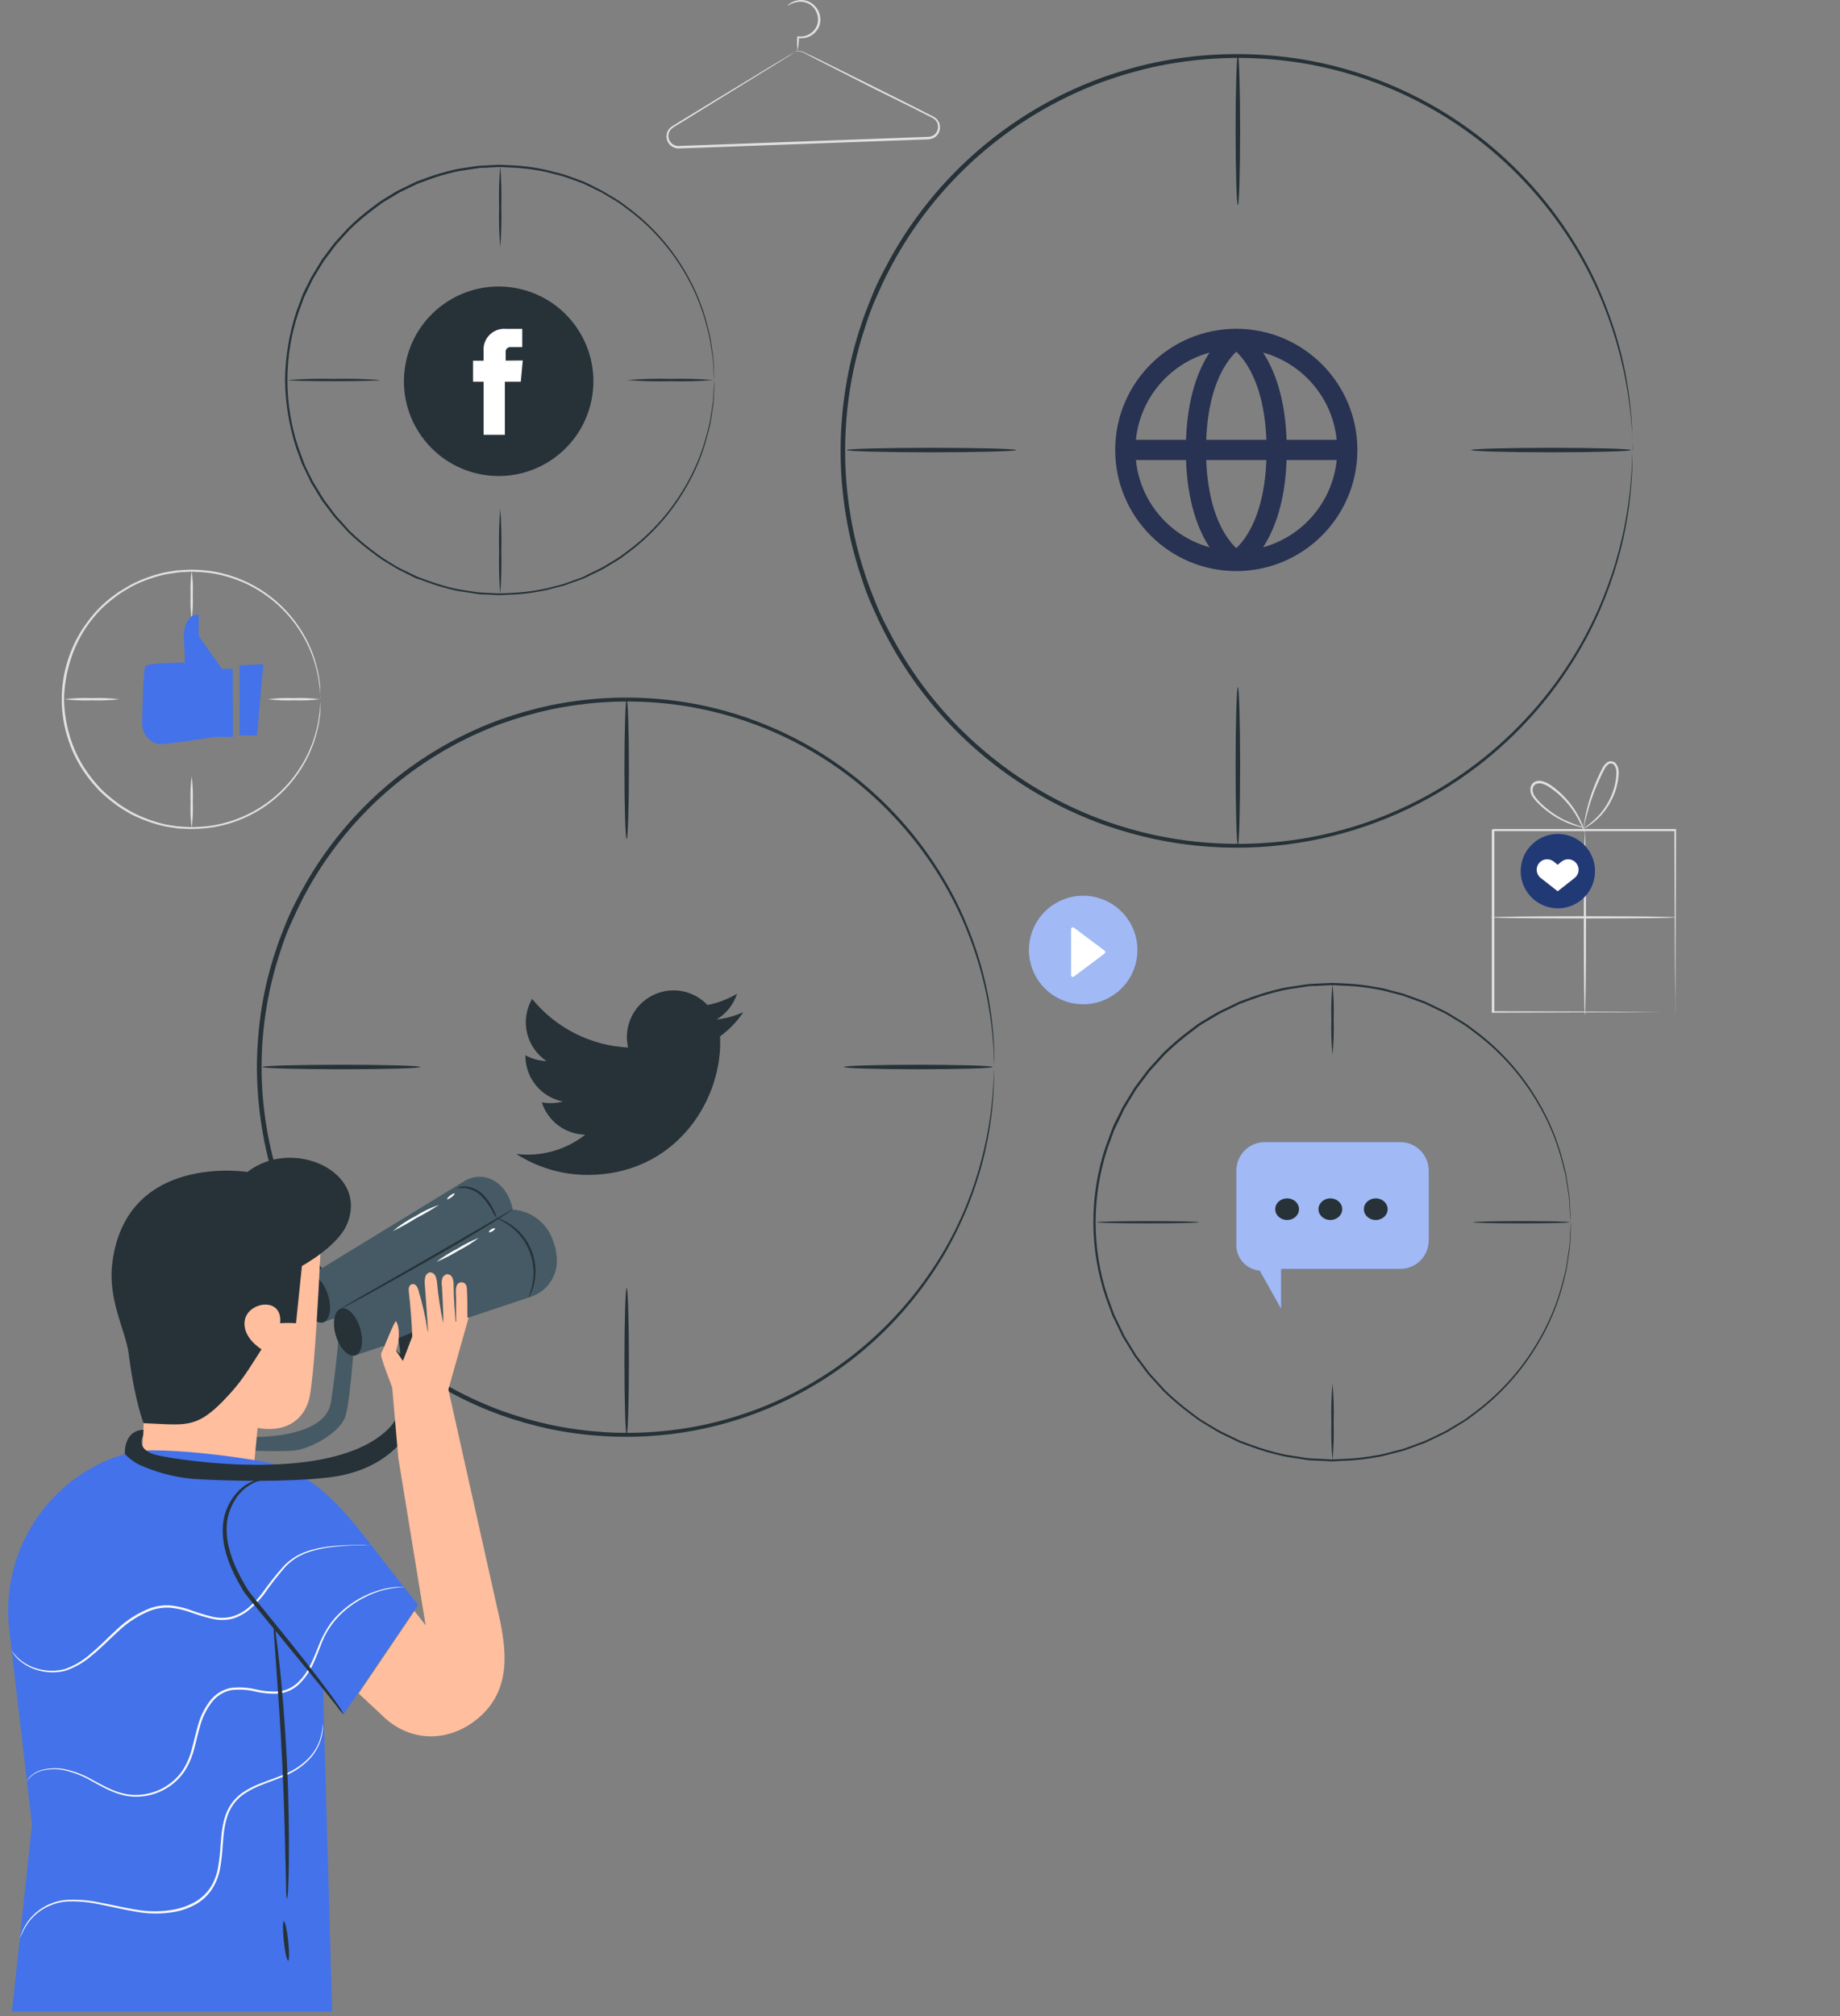 <svg width="210" height="230" viewBox="0 0 210 230" fill="none" xmlns="http://www.w3.org/2000/svg"><rect x="0" y="0" width="210" height="230" fill="#808080" stroke="none"/><path d="M191.183 115.493C191.18 115.458 191.18 115.424 191.183 115.389C191.183 115.315 191.183 115.222 191.183 115.099C191.183 114.833 191.183 114.458 191.183 113.976C191.183 112.991 191.183 111.553 191.153 109.74C191.153 106.096 191.124 100.915 191.099 94.705L191.207 94.814H170.42C170.39 94.814 170.661 94.572 170.548 94.686V100.295C170.548 102.127 170.548 103.918 170.548 105.668C170.548 109.159 170.548 112.454 170.548 115.473L170.44 115.364L185.475 115.419L189.71 115.448H190.833H191.227C191.227 115.448 191.202 115.448 191.138 115.448H190.794H189.69L185.48 115.478L170.376 115.537H170.262V115.424C170.262 112.405 170.262 109.11 170.262 105.618C170.262 103.872 170.262 102.081 170.262 100.246V94.705C170.144 94.819 170.415 94.548 170.39 94.577H191.178H191.286V94.691C191.286 100.93 191.242 106.136 191.227 109.795C191.227 111.602 191.227 113.02 191.197 114.005C191.197 114.498 191.197 114.847 191.197 115.108C191.197 115.227 191.197 115.315 191.197 115.389C191.197 115.463 191.188 115.497 191.183 115.493Z" fill="#E0E0E0"/><path d="M191.252 104.653C191.252 104.722 186.534 104.781 180.718 104.781C174.901 104.781 170.184 104.722 170.184 104.653C170.184 104.584 174.901 104.525 180.718 104.525C186.534 104.525 191.252 104.579 191.252 104.653Z" fill="#E0E0E0"/><path d="M180.885 95.065C180.954 95.065 181.013 99.709 181.013 105.431C181.013 111.154 180.954 115.798 180.885 115.798C180.816 115.798 180.757 111.159 180.757 105.431C180.757 99.704 180.816 95.065 180.885 95.065Z" fill="#E0E0E0"/><path d="M180.777 94.395C180.777 94.395 180.713 94.395 180.599 94.395C180.486 94.395 180.319 94.341 180.107 94.287C179.504 94.131 178.918 93.915 178.359 93.642C177.51 93.233 176.722 92.708 176.019 92.08C175.593 91.727 175.215 91.318 174.896 90.864C174.726 90.599 174.645 90.287 174.665 89.973C174.678 89.803 174.734 89.639 174.829 89.497C174.924 89.356 175.054 89.241 175.207 89.165C175.514 89.044 175.855 89.044 176.162 89.165C176.449 89.255 176.72 89.389 176.965 89.564C177.419 89.872 177.845 90.218 178.24 90.598C178.911 91.241 179.489 91.973 179.959 92.775C180.276 93.312 180.539 93.879 180.742 94.469C180.811 94.676 180.855 94.843 180.885 94.961C180.914 95.08 180.924 95.139 180.914 95.139C180.601 94.359 180.231 93.603 179.806 92.878C179.323 92.107 178.742 91.402 178.078 90.78C177.686 90.419 177.266 90.09 176.822 89.795C176.597 89.638 176.35 89.515 176.088 89.431C175.839 89.34 175.565 89.34 175.315 89.431C175.202 89.487 175.106 89.572 175.036 89.678C174.967 89.783 174.927 89.906 174.921 90.032C174.901 90.293 174.969 90.552 175.113 90.77C175.416 91.203 175.774 91.596 176.177 91.938C176.852 92.547 177.604 93.067 178.413 93.484C179.179 93.841 179.969 94.146 180.777 94.395Z" fill="#E0E0E0"/><path d="M180.747 94.503C180.748 94.268 180.773 94.034 180.821 93.804C180.921 93.172 181.054 92.546 181.22 91.928C181.463 91.01 181.769 90.11 182.136 89.234C182.343 88.742 182.579 88.224 182.845 87.707C182.977 87.417 183.18 87.165 183.436 86.974C183.588 86.871 183.772 86.829 183.954 86.853C184.135 86.877 184.301 86.968 184.421 87.106C184.864 87.688 184.741 88.377 184.672 88.943C184.592 89.505 184.444 90.056 184.234 90.583C183.885 91.478 183.374 92.301 182.727 93.011C182.294 93.491 181.797 93.909 181.249 94.252C181.103 94.348 180.95 94.434 180.791 94.508C180.688 94.562 180.629 94.587 180.624 94.577C181.348 94.1 182.01 93.534 182.594 92.893C183.203 92.184 183.685 91.374 184.017 90.5C184.213 89.985 184.35 89.45 184.426 88.904C184.47 88.622 184.49 88.337 184.485 88.052C184.478 87.773 184.389 87.503 184.229 87.274C184.15 87.179 184.038 87.118 183.916 87.101C183.794 87.085 183.67 87.115 183.569 87.185C183.355 87.353 183.186 87.572 183.077 87.821C182.811 88.313 182.584 88.84 182.362 89.328C181.983 90.191 181.654 91.075 181.378 91.977C181.151 92.75 181.003 93.385 180.885 93.824C180.859 94.054 180.813 94.281 180.747 94.503Z" fill="#E0E0E0"/><path d="M90.63 5.967C90.726 5.895 90.836 5.845 90.954 5.82C91.071 5.794 91.192 5.794 91.309 5.819C91.59 5.879 91.86 5.984 92.107 6.129L93.151 6.622C94.727 7.41 96.988 8.528 99.78 9.912L104.35 12.197L105.596 12.837L106.236 13.157C106.473 13.254 106.693 13.388 106.886 13.556C107.03 13.703 107.139 13.879 107.206 14.073C107.273 14.267 107.296 14.473 107.274 14.677C107.252 14.881 107.185 15.077 107.078 15.252C106.971 15.427 106.826 15.576 106.655 15.688C106.414 15.828 106.14 15.901 105.862 15.9L92.432 16.393L79.002 16.885L77.471 16.934C77.204 16.942 76.941 16.871 76.714 16.731C76.487 16.591 76.306 16.387 76.193 16.146C76.08 15.904 76.04 15.634 76.078 15.37C76.116 15.106 76.231 14.859 76.407 14.659C76.583 14.487 76.784 14.343 77.003 14.231L77.594 13.866L81.957 11.207L88.286 7.37L90.014 6.341L90.467 6.08L90.625 5.996C90.625 5.996 90.581 6.036 90.482 6.1L90.044 6.386L88.359 7.43L82.061 11.315L77.712 13.999L77.121 14.364C76.921 14.468 76.737 14.6 76.575 14.758C76.425 14.924 76.328 15.131 76.296 15.353C76.264 15.575 76.297 15.801 76.393 16.003C76.489 16.206 76.642 16.375 76.834 16.491C77.026 16.607 77.247 16.663 77.471 16.654L78.998 16.599L92.432 16.107L105.862 15.614C106.098 15.618 106.331 15.558 106.537 15.442C106.731 15.317 106.883 15.135 106.97 14.92C107.059 14.712 107.084 14.481 107.042 14.259C107 14.036 106.893 13.831 106.734 13.669C106.556 13.52 106.357 13.398 106.143 13.31L105.502 12.985L104.252 12.349L99.686 10.089L93.092 6.73L92.063 6.198C91.823 6.05 91.563 5.939 91.29 5.868C91.065 5.83 90.834 5.864 90.63 5.967Z" fill="#E0E0E0"/><path d="M91.024 5.824C90.964 5.301 90.953 4.773 90.989 4.248V4.145H91.097C91.599 4.217 92.108 4.094 92.521 3.8C92.772 3.634 92.98 3.41 93.126 3.147C93.273 2.884 93.354 2.589 93.363 2.288C93.369 1.977 93.307 1.668 93.18 1.384C93.053 1.099 92.865 0.846 92.629 0.643C92.225 0.322 91.716 0.164 91.201 0.2C90.718 0.245 90.255 0.415 89.856 0.693C89.856 0.693 89.93 0.56 90.142 0.402C90.451 0.186 90.811 0.052 91.186 0.013C91.762 -0.05 92.34 0.118 92.792 0.481C93.062 0.702 93.278 0.982 93.424 1.3C93.57 1.617 93.641 1.964 93.634 2.313C93.624 2.661 93.524 3 93.343 3.298C93.174 3.578 92.943 3.817 92.668 3.997C92.203 4.313 91.631 4.431 91.078 4.327L91.191 4.243C91.177 4.774 91.121 5.302 91.024 5.824Z" fill="#E0E0E0"/><path d="M36.562 79.769C36.557 79.69 36.557 79.611 36.562 79.532C36.562 79.365 36.532 79.133 36.513 78.838C36.513 78.68 36.513 78.508 36.478 78.345C36.444 78.183 36.419 77.956 36.384 77.735C36.319 77.222 36.217 76.716 36.079 76.218C35.734 74.848 35.185 73.538 34.449 72.332C33.486 70.727 32.224 69.321 30.731 68.191C28.925 66.816 26.822 65.885 24.59 65.472C23.98 65.357 23.363 65.286 22.743 65.26C22.428 65.26 22.113 65.216 21.793 65.221L20.808 65.27C20.645 65.27 20.483 65.27 20.315 65.305L19.823 65.379C19.498 65.433 19.168 65.472 18.838 65.536C18.17 65.686 17.512 65.876 16.868 66.108C16.217 66.346 15.582 66.625 14.967 66.945C14.662 67.112 14.366 67.304 14.061 67.486C13.755 67.667 13.462 67.87 13.184 68.092C12.603 68.525 12.051 68.993 11.529 69.496C11.018 70.027 10.543 70.591 10.106 71.185C9.225 72.402 8.543 73.752 8.087 75.184C7.602 76.665 7.34 78.21 7.309 79.769C7.336 81.334 7.598 82.886 8.087 84.373C8.56 85.814 9.262 87.169 10.165 88.387C10.604 88.981 11.081 89.545 11.593 90.076C12.112 90.581 12.665 91.05 13.248 91.48C13.517 91.701 13.802 91.901 14.1 92.081C14.405 92.263 14.701 92.46 15.006 92.622C16.221 93.262 17.514 93.743 18.852 94.05C19.177 94.119 19.508 94.159 19.837 94.213L20.33 94.287C20.488 94.287 20.655 94.287 20.822 94.316L21.807 94.365C22.127 94.365 22.443 94.341 22.758 94.331C23.377 94.301 23.994 94.23 24.605 94.119C26.637 93.734 28.565 92.924 30.262 91.742C31.959 90.559 33.388 89.032 34.454 87.259C35.19 86.052 35.739 84.74 36.084 83.369C36.222 82.873 36.324 82.367 36.389 81.857C36.424 81.635 36.463 81.428 36.483 81.241C36.503 81.054 36.508 80.882 36.517 80.749C36.517 80.453 36.552 80.222 36.567 80.054C36.563 79.974 36.563 79.893 36.567 79.813C36.567 79.813 36.567 79.897 36.567 80.054C36.567 80.212 36.567 80.453 36.567 80.754C36.567 80.906 36.567 81.079 36.567 81.246C36.567 81.413 36.517 81.64 36.488 81.867C36.43 82.382 36.333 82.892 36.197 83.393C35.868 84.78 35.328 86.109 34.597 87.333C33.634 88.963 32.367 90.393 30.864 91.544C28.521 93.346 25.685 94.392 22.733 94.543C22.413 94.543 22.093 94.582 21.748 94.582L20.763 94.533C20.601 94.533 20.433 94.533 20.271 94.503L19.778 94.425C19.448 94.375 19.113 94.336 18.793 94.267C18.125 94.119 17.466 93.927 16.823 93.691C16.16 93.453 15.514 93.172 14.888 92.849C14.578 92.676 14.277 92.479 13.967 92.297C13.655 92.113 13.355 91.907 13.071 91.682C12.48 91.243 11.918 90.768 11.387 90.258C10.866 89.717 10.381 89.143 9.934 88.54C9.011 87.302 8.296 85.924 7.816 84.457C6.79 81.422 6.79 78.135 7.816 75.1C8.298 73.634 9.013 72.256 9.934 71.017C10.803 69.808 11.863 68.747 13.071 67.876C13.365 67.65 13.674 67.446 13.997 67.265C14.307 67.083 14.607 66.886 14.918 66.718C15.543 66.393 16.19 66.11 16.853 65.871C17.496 65.637 18.154 65.446 18.823 65.3C19.153 65.231 19.488 65.192 19.808 65.137L20.3 65.064C20.463 65.064 20.63 65.064 20.793 65.034L21.778 64.985C22.103 64.985 22.423 65.014 22.763 65.024C23.389 65.055 24.013 65.129 24.629 65.246C26.689 65.639 28.641 66.467 30.357 67.674C32.072 68.88 33.511 70.438 34.577 72.244C35.31 73.467 35.85 74.796 36.178 76.183C36.314 76.684 36.411 77.195 36.468 77.71C36.498 77.932 36.532 78.139 36.547 78.326C36.562 78.513 36.547 78.685 36.547 78.843C36.547 79.143 36.547 79.375 36.547 79.542C36.547 79.71 36.562 79.769 36.562 79.769Z" fill="#E0E0E0"/><path d="M21.876 70.673C21.75 69.748 21.707 68.813 21.748 67.88C21.707 66.949 21.75 66.016 21.876 65.093C22.003 66.016 22.046 66.949 22.004 67.88C22.046 68.813 22.003 69.748 21.876 70.673Z" fill="#E0E0E0"/><path d="M13.623 79.769C12.577 79.898 11.523 79.941 10.471 79.897C9.417 79.941 8.361 79.898 7.314 79.769C8.361 79.642 9.417 79.599 10.471 79.641C11.523 79.599 12.577 79.642 13.623 79.769Z" fill="#E0E0E0"/><path d="M36.497 79.769C35.518 79.897 34.529 79.94 33.542 79.897C32.555 79.94 31.567 79.897 30.587 79.769C31.567 79.643 32.555 79.6 33.542 79.641C34.529 79.6 35.517 79.643 36.497 79.769Z" fill="#E0E0E0"/><path d="M21.876 94.469C21.749 93.49 21.706 92.501 21.748 91.514C21.706 90.527 21.749 89.539 21.876 88.559C22.004 89.539 22.047 90.527 22.004 91.514C22.047 92.501 22.004 93.49 21.876 94.469Z" fill="#E0E0E0"/><path d="M179.245 139.437C179.245 139.437 179.245 139.284 179.21 138.993C179.176 138.703 179.166 138.269 179.132 137.703C179.132 137.422 179.102 137.102 179.077 136.758C179.053 136.413 178.969 136.029 178.91 135.62L178.703 134.295C178.671 134.051 178.619 133.811 178.545 133.576C178.481 133.33 178.417 133.084 178.348 132.813C177.72 130.269 176.707 127.836 175.344 125.598C173.561 122.618 171.22 120.01 168.45 117.916L167.278 117.039C166.864 116.773 166.436 116.522 166.007 116.261L165.357 115.867C165.143 115.728 164.919 115.605 164.687 115.498L163.279 114.823C163.042 114.71 162.786 114.591 162.565 114.483L161.816 114.207L160.29 113.656C159.797 113.483 159.236 113.37 158.699 113.227C158.16 113.07 157.613 112.945 157.059 112.853C155.93 112.644 154.788 112.512 153.641 112.459C153.055 112.459 152.469 112.38 151.873 112.39L150.086 112.484C149.785 112.484 149.48 112.484 149.179 112.538L148.278 112.681C147.677 112.779 147.067 112.848 146.461 112.976C145.236 113.247 144.03 113.599 142.851 114.03L141.955 114.36L141.507 114.527L141.073 114.739L139.325 115.581C138.754 115.892 138.207 116.251 137.641 116.566C137.365 116.744 137.07 116.896 136.804 117.093L136.025 117.689C134.946 118.489 133.921 119.361 132.957 120.299L131.578 121.811L131.234 122.19L130.923 122.604L130.303 123.431L129.682 124.264L129.136 125.155L128.594 126.061L128.323 126.509C128.24 126.662 128.166 126.824 128.092 127.002L127.171 128.908C126.93 129.572 126.678 130.242 126.437 130.912C124.579 136.448 124.579 142.44 126.437 147.976L127.171 149.98L128.087 151.886L128.318 152.379L128.594 152.827L129.136 153.723L129.682 154.615L130.303 155.447L130.923 156.274L131.234 156.688L131.578 157.067L132.952 158.579C133.917 159.516 134.942 160.388 136.021 161.189L136.818 161.785C137.084 161.987 137.38 162.135 137.656 162.312C138.222 162.647 138.769 163.011 139.34 163.297L141.088 164.144L141.521 164.351C141.669 164.415 141.822 164.464 141.97 164.518L142.866 164.848C144.044 165.28 145.25 165.634 146.476 165.907C147.081 166.03 147.692 166.104 148.293 166.202L149.199 166.34C149.5 166.38 149.8 166.38 150.1 166.399L151.893 166.493C152.484 166.493 153.07 166.444 153.656 166.424C154.813 166.368 155.964 166.235 157.103 166.025L157.517 165.961C157.655 165.936 157.793 165.892 157.926 165.863L158.738 165.656C159.275 165.508 159.817 165.4 160.334 165.227L161.856 164.671L162.604 164.395L163.323 164.06L164.727 163.385C164.958 163.276 165.182 163.151 165.396 163.011L166.047 162.617C166.475 162.356 166.908 162.125 167.317 161.839L168.489 160.967C171.26 158.872 173.601 156.262 175.384 153.28C176.746 151.042 177.759 148.609 178.388 146.065L178.585 145.307C178.658 145.07 178.71 144.828 178.742 144.583L178.949 143.258C179.008 142.849 179.082 142.47 179.122 142.125C179.161 141.781 179.156 141.461 179.171 141.175C179.205 140.614 179.235 140.19 179.25 139.885C179.264 139.579 179.284 139.446 179.284 139.446C179.284 139.446 179.284 139.594 179.284 139.885C179.284 140.175 179.255 140.614 179.23 141.18C179.23 141.461 179.205 141.781 179.186 142.13C179.166 142.48 179.087 142.859 179.028 143.268C178.969 143.677 178.905 144.125 178.831 144.598C178.803 144.844 178.753 145.088 178.683 145.327C178.619 145.573 178.555 145.819 178.491 146.09C177.875 148.649 176.871 151.099 175.512 153.354C173.735 156.36 171.394 158.993 168.617 161.11L167.44 161.992C167.031 162.263 166.593 162.514 166.165 162.78L165.51 163.179C165.295 163.322 165.07 163.447 164.835 163.553L163.422 164.237L162.703 164.582L161.949 164.858L160.413 165.424C159.896 165.597 159.349 165.71 158.807 165.858L157.995 166.069C157.857 166.099 157.719 166.143 157.581 166.168L157.157 166.232C156.019 166.449 154.867 166.586 153.71 166.641C153.124 166.641 152.533 166.72 151.932 166.715L150.13 166.626C149.825 166.601 149.519 166.626 149.219 166.567L148.308 166.429C147.702 166.33 147.081 166.257 146.471 166.133C145.236 165.859 144.02 165.504 142.831 165.07L141.925 164.74L141.472 164.572L141.034 164.361L139.227 163.489C138.65 163.174 138.094 162.814 137.523 162.474C137.247 162.297 136.946 162.144 136.68 161.943L135.878 161.342C134.788 160.535 133.753 159.656 132.78 158.712L131.391 157.185L131.042 156.801L130.726 156.387L130.101 155.55L129.471 154.708L128.924 153.812L128.372 152.911L128.097 152.458L127.865 151.965L126.934 150.04L126.196 148.015C124.316 142.424 124.316 136.371 126.196 130.779C126.447 130.104 126.688 129.43 126.939 128.76C127.191 128.09 127.56 127.474 127.865 126.834C127.944 126.677 128.018 126.514 128.102 126.342L128.372 125.889L128.924 124.987L129.476 124.086L130.101 123.249L130.726 122.412L131.042 121.998L131.391 121.614L132.78 120.087C133.754 119.144 134.789 118.266 135.878 117.458L136.68 116.857C136.946 116.66 137.247 116.507 137.528 116.325C138.094 115.99 138.65 115.626 139.227 115.34L140.99 114.493L141.428 114.281C141.576 114.217 141.728 114.168 141.881 114.109L142.787 113.779C143.976 113.346 145.191 112.993 146.426 112.72C147.037 112.592 147.653 112.523 148.263 112.425L149.174 112.287C149.475 112.247 149.78 112.247 150.086 112.228L151.888 112.139C152.484 112.139 153.08 112.188 153.666 112.208C154.823 112.266 155.975 112.402 157.113 112.617C157.671 112.707 158.222 112.834 158.763 112.996C159.305 113.144 159.846 113.257 160.368 113.429L161.9 113.991L162.658 114.266L163.377 114.611L164.791 115.296C165.024 115.405 165.249 115.53 165.465 115.67L166.115 116.069C166.549 116.335 166.982 116.586 167.396 116.857L168.573 117.738C171.349 119.856 173.69 122.49 175.468 125.495C176.825 127.75 177.83 130.2 178.447 132.759C178.511 133.025 178.575 133.251 178.639 133.527C178.709 133.764 178.758 134.006 178.787 134.251L178.984 135.581C179.043 135.994 179.112 136.369 179.141 136.718C179.171 137.068 179.171 137.388 179.186 137.674C179.21 138.235 179.225 138.659 179.24 138.964C179.255 139.269 179.245 139.437 179.245 139.437Z" fill="#263238"/><path d="M163.063 133.563V141.497C163.063 142.363 162.721 143.193 162.114 143.805C161.507 144.418 160.683 144.762 159.824 144.762H146.211V149.3L143.766 144.947C143.041 144.892 142.364 144.563 141.87 144.026C141.375 143.489 141.1 142.784 141.1 142.052V133.563C141.1 132.697 141.441 131.867 142.048 131.254C142.656 130.642 143.479 130.298 144.338 130.298H159.835C160.692 130.301 161.513 130.646 162.118 131.258C162.723 131.87 163.063 132.699 163.063 133.563Z" fill="#4372EA"/><path opacity="0.5" d="M163.063 133.563V141.497C163.063 142.363 162.721 143.193 162.114 143.805C161.507 144.418 160.683 144.762 159.824 144.762H146.211V149.3L143.766 144.947C143.041 144.892 142.364 144.563 141.87 144.026C141.375 143.489 141.1 142.784 141.1 142.052V133.563C141.1 132.697 141.441 131.867 142.048 131.254C142.656 130.642 143.479 130.298 144.338 130.298H159.835C160.692 130.301 161.513 130.646 162.118 131.258C162.723 131.87 163.063 132.699 163.063 133.563Z" fill="white"/><path d="M155.659 137.948C155.659 138.192 155.739 138.431 155.888 138.634C156.037 138.836 156.249 138.995 156.497 139.088C156.745 139.181 157.018 139.206 157.281 139.158C157.545 139.111 157.786 138.993 157.976 138.82C158.166 138.648 158.295 138.428 158.348 138.189C158.4 137.949 158.373 137.701 158.27 137.476C158.168 137.25 157.994 137.058 157.771 136.922C157.547 136.786 157.285 136.714 157.016 136.714C156.838 136.713 156.661 136.745 156.496 136.807C156.331 136.868 156.181 136.959 156.055 137.074C155.929 137.189 155.829 137.325 155.761 137.475C155.693 137.625 155.658 137.786 155.659 137.948Z" fill="#263238"/><path d="M151.834 139.182C152.584 139.182 153.192 138.629 153.192 137.948C153.192 137.267 152.584 136.714 151.834 136.714C151.085 136.714 150.477 137.267 150.477 137.948C150.477 138.629 151.085 139.182 151.834 139.182Z" fill="#263238"/><path d="M145.542 137.948C145.542 138.192 145.622 138.431 145.771 138.634C145.92 138.836 146.132 138.995 146.38 139.088C146.628 139.181 146.901 139.206 147.164 139.158C147.427 139.111 147.669 138.993 147.859 138.82C148.049 138.648 148.178 138.428 148.23 138.189C148.283 137.949 148.256 137.701 148.153 137.476C148.05 137.25 147.877 137.058 147.653 136.922C147.43 136.786 147.168 136.714 146.899 136.714C146.539 136.714 146.194 136.844 145.94 137.076C145.685 137.307 145.542 137.621 145.542 137.948Z" fill="#263238"/><path d="M152.08 120.339C151.953 118.998 151.91 117.651 151.952 116.305C151.91 114.958 151.953 113.609 152.08 112.267C152.21 113.609 152.252 114.958 152.208 116.305C152.252 117.651 152.21 118.998 152.08 120.339Z" fill="#263238"/><path d="M136.829 139.436C136.829 139.505 134.214 139.565 130.993 139.565C127.773 139.565 125.163 139.505 125.163 139.436C125.163 139.368 127.773 139.308 130.993 139.308C134.214 139.308 136.829 139.358 136.829 139.436Z" fill="#263238"/><path d="M179.132 139.436C179.132 139.505 176.67 139.565 173.631 139.565C170.593 139.565 168.14 139.505 168.14 139.436C168.14 139.368 170.602 139.308 173.636 139.308C176.67 139.308 179.132 139.358 179.132 139.436Z" fill="#263238"/><path d="M152.08 166.601C151.953 165.142 151.91 163.677 151.952 162.213C151.91 160.751 151.953 159.288 152.08 157.83C152.21 159.287 152.253 160.751 152.208 162.213C152.252 163.677 152.21 165.142 152.08 166.601Z" fill="#263238"/><path d="M81.513 43.36C81.513 43.36 81.513 43.222 81.479 42.961C81.445 42.7 81.44 42.306 81.405 41.804C81.405 41.548 81.376 41.262 81.356 40.947C81.336 40.632 81.257 40.297 81.203 39.928C81.149 39.558 81.085 39.164 81.016 38.741C80.934 38.291 80.829 37.845 80.701 37.406C80.139 35.121 79.234 32.934 78.017 30.92C76.416 28.247 74.316 25.906 71.832 24.026L70.778 23.243C70.408 23.002 70.019 22.75 69.635 22.538C69.251 22.327 68.867 22.046 68.448 21.854L67.183 21.238L66.542 20.933L65.868 20.687L64.499 20.194C64.036 20.042 63.548 19.938 63.066 19.81C62.58 19.668 62.087 19.556 61.588 19.475C60.573 19.287 59.546 19.168 58.515 19.121C57.993 19.121 57.461 19.052 56.929 19.057L55.324 19.14C55.053 19.14 54.777 19.14 54.511 19.195L53.699 19.318C53.157 19.406 52.605 19.471 52.064 19.584C50.963 19.827 49.881 20.145 48.823 20.534L48.016 20.83L47.612 20.982L47.223 21.169L45.652 21.928C45.159 22.204 44.667 22.529 44.14 22.829C43.889 22.992 43.623 23.125 43.386 23.322L42.672 23.858C41.701 24.575 40.78 25.357 39.914 26.198L38.678 27.557L38.368 27.902L38.092 28.271L37.536 29.015L36.974 29.763L36.482 30.561L35.989 31.369L35.743 31.772C35.669 31.91 35.605 32.053 35.536 32.196C35.261 32.764 34.985 33.335 34.709 33.91C34.492 34.506 34.271 35.106 34.049 35.707C32.382 40.683 32.382 46.067 34.049 51.043C34.271 51.644 34.487 52.244 34.709 52.84C34.931 53.436 35.261 53.988 35.531 54.559L35.738 54.983L35.984 55.386L36.477 56.189L36.969 56.992L37.526 57.74L38.082 58.484L38.363 58.853L38.673 59.193L39.9 60.562C40.766 61.402 41.688 62.183 42.657 62.901L43.371 63.438C43.608 63.62 43.864 63.754 44.125 63.931C44.617 64.231 45.11 64.556 45.637 64.832L47.208 65.59L47.597 65.778L48.001 65.93L48.808 66.226C49.866 66.615 50.949 66.933 52.049 67.176C52.596 67.289 53.142 67.353 53.684 67.442L54.496 67.565C54.767 67.6 55.038 67.6 55.309 67.619L56.914 67.703C57.451 67.703 57.978 67.659 58.5 67.639C59.533 67.592 60.562 67.473 61.578 67.284C62.077 67.203 62.571 67.092 63.056 66.95C63.548 66.822 64.041 66.718 64.484 66.566L65.853 66.073L66.528 65.827L67.183 65.487L68.443 64.881C68.867 64.689 69.236 64.418 69.63 64.197C70.024 63.975 70.403 63.734 70.773 63.492L71.826 62.709C74.312 60.83 76.412 58.489 78.012 55.815C79.237 53.804 80.148 51.619 80.716 49.334C80.775 49.097 80.834 48.871 80.893 48.649C80.957 48.437 81.003 48.219 81.031 47.999C81.1 47.576 81.159 47.182 81.218 46.812C81.277 46.443 81.341 46.103 81.371 45.793C81.4 45.483 81.405 45.192 81.42 44.936C81.454 44.444 81.479 44.045 81.494 43.779C81.508 43.513 81.528 43.385 81.528 43.385C81.528 43.385 81.528 43.518 81.528 43.779C81.528 44.04 81.504 44.434 81.484 44.941C81.484 45.197 81.459 45.483 81.445 45.798C81.43 46.113 81.356 46.453 81.307 46.822L81.129 48.019C81.101 48.239 81.056 48.456 80.996 48.669C80.937 48.891 80.878 49.122 80.819 49.358C80.267 51.659 79.366 53.862 78.145 55.889C76.549 58.594 74.443 60.964 71.945 62.867L70.891 63.66C70.516 63.906 70.127 64.152 69.738 64.374C69.349 64.596 68.97 64.867 68.547 65.068L67.271 65.684L66.626 65.989L65.946 66.24L64.567 66.733C64.1 66.891 63.607 66.989 63.125 67.122C62.639 67.265 62.146 67.378 61.647 67.462C60.623 67.656 59.586 67.779 58.545 67.831C58.018 67.831 57.481 67.9 56.944 67.895L55.319 67.816C55.048 67.816 54.772 67.816 54.501 67.762L53.684 67.639C53.137 67.55 52.581 67.486 52.029 67.373C50.918 67.127 49.824 66.808 48.754 66.418L47.942 66.122L47.484 65.98L47.09 65.787L45.514 64.995C44.997 64.714 44.499 64.389 43.982 64.083C43.731 63.926 43.49 63.788 43.224 63.591L42.5 63.049C41.519 62.324 40.588 61.535 39.712 60.685L38.467 59.311L38.151 58.967L37.866 58.592L37.304 57.844L36.748 57.115L36.255 56.307L35.763 55.495L35.512 55.086L35.305 54.657L34.468 52.929L33.803 51.107C32.994 48.603 32.566 45.992 32.532 43.36C32.566 40.729 32.994 38.118 33.803 35.614C34.024 35.003 34.251 34.397 34.473 33.796C34.694 33.196 35.029 32.639 35.305 32.063C35.374 31.92 35.443 31.777 35.517 31.634L35.763 31.226L36.255 30.413L36.748 29.605L37.314 28.852L37.876 28.099L38.156 27.729L38.471 27.38C38.89 26.922 39.304 26.463 39.722 26.011C40.596 25.153 41.527 24.357 42.51 23.627L43.234 23.085C43.475 22.903 43.726 22.765 43.992 22.593C44.509 22.287 45.007 21.962 45.524 21.682L47.109 20.918L47.503 20.726L47.912 20.574L48.725 20.278C49.794 19.888 50.888 19.569 52 19.323C52.551 19.209 53.108 19.145 53.654 19.057L54.472 18.934C54.743 18.899 55.019 18.899 55.289 18.88L56.914 18.801C57.451 18.801 57.983 18.845 58.515 18.865C59.555 18.917 60.59 19.041 61.613 19.234C62.111 19.317 62.605 19.431 63.09 19.574C63.583 19.707 64.075 19.805 64.533 19.963L65.912 20.455L66.592 20.707L67.237 21.012L68.517 21.657C68.941 21.849 69.315 22.149 69.714 22.351C70.113 22.553 70.492 22.844 70.861 23.066L71.92 23.858C74.417 25.761 76.523 28.129 78.12 30.832C79.341 32.86 80.243 35.064 80.794 37.367C80.921 37.808 81.025 38.255 81.105 38.706C81.169 39.135 81.223 39.534 81.282 39.903C81.341 40.272 81.395 40.612 81.42 40.927C81.445 41.243 81.449 41.528 81.459 41.784C81.459 42.277 81.494 42.676 81.504 42.947C81.513 43.217 81.513 43.36 81.513 43.36Z" fill="#263238"/><path d="M67.583 45.229C68.54 39.336 64.538 33.782 58.644 32.826C52.751 31.869 47.198 35.871 46.241 41.765C45.285 47.658 49.287 53.211 55.18 54.167C61.073 55.124 66.626 51.122 67.583 45.229Z" fill="#263238"/><path d="M57.714 41.14V40.174C57.704 40.099 57.711 40.024 57.734 39.953C57.757 39.882 57.796 39.816 57.847 39.761C57.898 39.707 57.96 39.664 58.03 39.636C58.099 39.608 58.174 39.595 58.248 39.599H59.606V37.518H57.737C57.396 37.49 57.053 37.537 56.731 37.655C56.41 37.772 56.118 37.959 55.876 38.2C55.634 38.442 55.447 38.733 55.328 39.054C55.21 39.375 55.162 39.718 55.189 40.059V41.151H53.987V43.548H55.195V49.602H57.622V43.548H59.439L59.663 41.122L57.714 41.14Z" fill="white"/><path d="M57.088 28.217C56.961 26.672 56.918 25.122 56.96 23.573C56.918 22.025 56.961 20.477 57.088 18.934C57.215 20.477 57.257 22.025 57.216 23.573C57.257 25.122 57.215 26.672 57.088 28.217Z" fill="#263238"/><path d="M43.371 43.36C43.371 43.429 41.022 43.488 38.127 43.488C35.231 43.488 32.882 43.429 32.882 43.36C34.627 43.227 36.377 43.183 38.127 43.227C39.876 43.183 41.627 43.227 43.371 43.36Z" fill="#263238"/><path d="M81.405 43.36C79.767 43.487 78.123 43.529 76.48 43.488C74.838 43.529 73.194 43.486 71.556 43.36C73.194 43.228 74.838 43.183 76.48 43.227C78.123 43.183 79.767 43.228 81.405 43.36Z" fill="#263238"/><path d="M57.088 67.782C56.961 66.158 56.918 64.529 56.96 62.901C56.918 61.274 56.961 59.645 57.088 58.021C57.215 59.645 57.257 61.274 57.216 62.901C57.257 64.529 57.215 66.158 57.088 67.782Z" fill="#263238"/><path d="M186.344 51.422C186.339 51.36 186.339 51.297 186.344 51.235L186.32 50.688C186.285 50.196 186.32 49.487 186.211 48.551C186.004 45.816 185.554 43.105 184.867 40.45C184.373 38.53 183.753 36.645 183.01 34.806C182.136 32.615 181.085 30.499 179.868 28.478C176.901 23.545 173.024 19.22 168.443 15.733C162.881 11.507 156.409 8.64 149.542 7.361C143.725 6.293 137.756 6.365 131.966 7.573C129.933 8.015 127.932 8.588 125.972 9.286C117.638 12.33 110.391 17.77 105.141 24.922C103.772 26.785 102.55 28.75 101.487 30.802C100.935 31.832 100.467 32.9 99.985 33.974C99.502 35.048 99.103 36.156 98.749 37.283C97.992 39.544 97.42 41.864 97.04 44.217C96.258 48.994 96.258 53.865 97.04 58.642C97.418 60.992 97.988 63.308 98.744 65.566C99.103 66.699 99.546 67.787 99.98 68.88C100.413 69.974 100.93 71.023 101.487 72.052C102.547 74.114 103.767 76.09 105.136 77.962C110.387 85.115 117.636 90.555 125.972 93.597C127.932 94.301 129.935 94.874 131.971 95.311C137.759 96.519 143.726 96.591 149.542 95.523C156.409 94.243 162.881 91.376 168.443 87.151C173.024 83.664 176.901 79.339 179.868 74.406C181.084 72.385 182.135 70.268 183.01 68.078C183.754 66.231 184.374 64.338 184.867 62.409C185.542 59.748 185.979 57.032 186.172 54.293C186.261 53.353 186.246 52.634 186.28 52.151L186.305 51.605C186.299 51.544 186.299 51.483 186.305 51.422C186.309 51.483 186.309 51.544 186.305 51.605V52.151C186.305 52.644 186.305 53.358 186.246 54.298C186.096 57.05 185.689 59.782 185.03 62.459C184.55 64.393 183.941 66.293 183.207 68.147C182.343 70.354 181.299 72.487 180.085 74.524C177.123 79.511 173.237 83.886 168.635 87.417C163.037 91.697 156.515 94.606 149.591 95.912C145.755 96.642 141.84 96.871 137.944 96.592C135.904 96.448 133.875 96.166 131.872 95.75C129.818 95.308 127.795 94.734 125.815 94.031C117.382 90.966 110.045 85.472 104.732 78.242C103.346 76.359 102.109 74.37 101.034 72.293C100.477 71.254 99.999 70.171 99.512 69.087C99.024 68.004 98.621 66.881 98.261 65.738C97.495 63.452 96.916 61.106 96.532 58.726C95.741 53.894 95.741 48.965 96.532 44.134C96.915 41.755 97.491 39.411 98.256 37.126C98.621 35.983 99.074 34.88 99.512 33.777C99.95 32.674 100.472 31.61 101.034 30.571C102.107 28.495 103.344 26.507 104.732 24.627C110.043 17.397 117.378 11.905 125.81 8.843C127.79 8.138 129.813 7.563 131.867 7.12C137.71 5.915 143.731 5.855 149.596 6.942C156.518 8.25 163.039 11.159 168.635 15.437C173.238 18.968 177.126 23.344 180.09 28.33C181.303 30.376 182.347 32.517 183.212 34.732C183.946 36.586 184.555 38.486 185.034 40.42C185.694 43.097 186.101 45.829 186.251 48.581C186.325 49.526 186.29 50.245 186.31 50.728V51.275C186.324 51.323 186.336 51.372 186.344 51.422Z" fill="#263238"/><path d="M181.985 100.061C182.36 97.749 180.79 95.57 178.478 95.195C176.166 94.82 173.987 96.39 173.612 98.702C173.237 101.014 174.807 103.192 177.119 103.567C179.431 103.943 181.609 102.373 181.985 100.061Z" fill="#4372EA"/><path opacity="0.5" d="M181.985 100.061C182.36 97.749 180.79 95.57 178.478 95.195C176.166 94.82 173.987 96.39 173.612 98.702C173.237 101.014 174.807 103.192 177.119 103.567C179.431 103.943 181.609 102.373 181.985 100.061Z" fill="black"/><path d="M175.843 100.161L177.78 101.68L179.712 100.161C179.836 100.064 179.938 99.943 180.015 99.807C180.092 99.67 180.141 99.519 180.16 99.363C180.178 99.208 180.166 99.05 180.123 98.899C180.081 98.748 180.009 98.606 179.912 98.483C179.815 98.36 179.695 98.257 179.558 98.18C179.421 98.103 179.27 98.055 179.114 98.036C178.959 98.017 178.801 98.03 178.65 98.072C178.499 98.115 178.358 98.186 178.234 98.284L177.775 98.655L177.316 98.284C177.193 98.186 177.052 98.115 176.901 98.072C176.75 98.03 176.592 98.017 176.436 98.036C176.28 98.055 176.13 98.103 175.993 98.18C175.856 98.257 175.736 98.36 175.639 98.483C175.542 98.606 175.47 98.748 175.427 98.899C175.385 99.05 175.373 99.208 175.391 99.363C175.41 99.519 175.459 99.67 175.536 99.807C175.612 99.943 175.715 100.064 175.838 100.161H175.843Z" fill="white"/><path fill-rule="evenodd" clip-rule="evenodd" d="M141.099 39.813C134.739 39.813 129.583 44.969 129.583 51.33C129.583 57.69 134.739 62.846 141.099 62.846C147.459 62.846 152.615 57.69 152.615 51.33C152.615 44.969 147.459 39.813 141.099 39.813ZM127.279 51.33C127.279 43.697 133.466 37.51 141.099 37.51C148.731 37.51 154.918 43.697 154.918 51.33C154.918 58.962 148.731 65.149 141.099 65.149C133.466 65.149 127.279 58.962 127.279 51.33Z" fill="#283252"/><path fill-rule="evenodd" clip-rule="evenodd" d="M153.767 52.481H128.431V50.178H153.767V52.481Z" fill="#283252"/><path fill-rule="evenodd" clip-rule="evenodd" d="M141.655 39.67C141.655 39.67 141.654 39.671 141.099 38.662C140.544 37.653 140.543 37.653 140.542 37.654L140.54 37.654L140.536 37.657L140.527 37.662L140.504 37.675C140.486 37.686 140.464 37.699 140.438 37.715C140.386 37.748 140.318 37.792 140.236 37.85C140.072 37.966 139.854 38.135 139.601 38.367C139.093 38.833 138.446 39.55 137.811 40.598C136.535 42.703 135.341 46.082 135.341 51.33C135.341 56.577 136.535 59.956 137.811 62.061C138.446 63.109 139.093 63.826 139.601 64.292C139.854 64.525 140.072 64.693 140.236 64.809C140.318 64.867 140.386 64.911 140.438 64.944C140.464 64.96 140.486 64.973 140.504 64.984L140.527 64.997L140.536 65.002L140.54 65.004L140.542 65.005C140.543 65.006 140.544 65.006 141.099 63.997C141.654 62.988 141.655 62.989 141.655 62.989L141.657 62.99L141.66 62.992L141.664 62.994L141.667 62.996C141.667 62.996 141.663 62.993 141.656 62.989C141.641 62.98 141.61 62.96 141.566 62.928C141.477 62.866 141.336 62.758 141.157 62.594C140.801 62.268 140.297 61.719 139.78 60.867C138.753 59.171 137.644 56.216 137.644 51.33C137.644 46.443 138.753 43.488 139.78 41.792C140.297 40.94 140.801 40.391 141.157 40.065C141.336 39.901 141.477 39.793 141.566 39.731C141.61 39.699 141.641 39.679 141.656 39.67C141.664 39.665 141.668 39.663 141.667 39.663L141.664 39.665L141.66 39.667L141.657 39.669L141.655 39.67ZM141.667 62.996L141.667 62.996L141.667 62.996Z" fill="#283252"/><path fill-rule="evenodd" clip-rule="evenodd" d="M140.542 39.67C140.543 39.67 140.544 39.671 141.099 38.662C141.654 37.653 141.655 37.653 141.656 37.654L141.657 37.654L141.661 37.657L141.671 37.662L141.694 37.675C141.712 37.686 141.734 37.699 141.76 37.715C141.812 37.748 141.88 37.792 141.962 37.85C142.125 37.966 142.343 38.135 142.597 38.367C143.105 38.833 143.752 39.55 144.387 40.598C145.662 42.703 146.857 46.082 146.857 51.33C146.857 56.577 145.662 59.956 144.387 62.061C143.752 63.109 143.105 63.826 142.597 64.292C142.343 64.525 142.125 64.693 141.962 64.809C141.88 64.867 141.812 64.911 141.76 64.944C141.734 64.96 141.712 64.973 141.694 64.984L141.671 64.997L141.661 65.002L141.657 65.004L141.656 65.005C141.655 65.006 141.654 65.006 141.099 63.997C140.544 62.988 140.543 62.989 140.542 62.989L140.541 62.99L140.538 62.992L140.534 62.994L140.53 62.996C140.531 62.996 140.535 62.993 140.541 62.989C140.557 62.98 140.588 62.96 140.632 62.928C140.72 62.866 140.862 62.758 141.041 62.594C141.396 62.268 141.901 61.719 142.417 60.867C143.445 59.171 144.554 56.216 144.554 51.33C144.554 46.443 143.445 43.488 142.417 41.792C141.901 40.94 141.396 40.391 141.041 40.065C140.862 39.901 140.72 39.793 140.632 39.731C140.588 39.699 140.557 39.679 140.541 39.67C140.534 39.665 140.53 39.663 140.53 39.663L140.534 39.665L140.538 39.667L140.541 39.669L140.542 39.67ZM140.53 62.996L140.53 62.996L140.53 62.996Z" fill="#283252"/><path d="M141.28 23.405C141.137 23.405 141.019 19.569 141.019 14.841C141.019 10.113 141.137 6.277 141.28 6.277C141.423 6.277 141.536 10.113 141.536 14.841C141.536 19.569 141.418 23.405 141.28 23.405Z" fill="#263238"/><path d="M115.978 51.343C115.978 51.481 111.644 51.599 106.301 51.599C100.957 51.599 96.624 51.481 96.624 51.343C96.624 51.205 100.957 51.087 106.301 51.087C111.644 51.087 115.978 51.205 115.978 51.343Z" fill="#263238"/><path d="M186.15 51.343C186.15 51.481 182.067 51.599 177.029 51.599C171.991 51.599 167.909 51.481 167.909 51.343C167.909 51.205 171.991 51.087 177.029 51.087C182.067 51.087 186.15 51.205 186.15 51.343Z" fill="#263238"/><path d="M141.28 96.404C141.137 96.404 141.019 92.371 141.019 87.402C141.019 82.433 141.137 78.395 141.28 78.395C141.423 78.395 141.536 82.428 141.536 87.402C141.536 92.376 141.418 96.404 141.28 96.404Z" fill="#263238"/><path d="M113.476 121.727C113.47 121.67 113.47 121.612 113.476 121.555C113.476 121.437 113.476 121.269 113.451 121.062C113.417 120.614 113.451 119.944 113.348 119.068C113.169 116.518 112.76 113.99 112.126 111.513C111.67 109.725 111.092 107.969 110.398 106.259C109.586 104.22 108.607 102.252 107.473 100.374C104.711 95.782 101.103 91.756 96.84 88.51C91.661 84.585 85.638 81.92 79.249 80.729C73.838 79.733 68.284 79.801 62.899 80.931C61.007 81.34 59.143 81.871 57.319 82.522C49.564 85.355 42.82 90.418 37.936 97.074C36.662 98.807 35.526 100.636 34.538 102.545C34.045 103.501 33.587 104.515 33.139 105.5C32.691 106.485 32.322 107.529 31.987 108.578C31.285 110.683 30.755 112.84 30.401 115.03C29.672 119.475 29.672 124.009 30.401 128.454C30.75 130.645 31.281 132.803 31.987 134.906C32.316 135.955 32.735 136.969 33.134 137.989C33.533 139.008 34.02 139.983 34.533 140.943C35.523 142.853 36.661 144.682 37.936 146.415C42.817 153.075 49.562 158.141 57.319 160.972C59.143 161.623 61.007 162.154 62.899 162.563C68.286 163.692 73.841 163.761 79.254 162.765C85.643 161.576 91.665 158.91 96.84 154.979C101.104 151.733 104.714 147.707 107.478 143.115C108.609 141.236 109.586 139.268 110.398 137.23C111.083 135.517 111.653 133.76 112.102 131.971C112.735 129.493 113.144 126.963 113.323 124.411C113.407 123.54 113.392 122.87 113.427 122.441C113.427 122.22 113.427 122.052 113.451 121.949C113.445 121.892 113.445 121.834 113.451 121.776C113.459 121.834 113.459 121.892 113.451 121.949V122.441C113.451 122.889 113.451 123.564 113.402 124.441C113.263 127.002 112.886 129.544 112.274 132.035C111.287 135.982 109.738 139.766 107.675 143.273C104.914 147.915 101.296 151.99 97.013 155.279C91.801 159.263 85.729 161.974 79.284 163.193C73.816 164.211 68.202 164.154 62.756 163.026C60.842 162.617 58.956 162.082 57.112 161.425C49.259 158.573 42.426 153.458 37.478 146.725C36.185 144.972 35.032 143.119 34.03 141.185C33.508 140.2 33.045 139.215 32.612 138.2C32.179 137.186 31.785 136.142 31.45 135.083C30.744 132.944 30.215 130.75 29.869 128.523C29.514 126.277 29.33 124.007 29.317 121.732C29.332 119.456 29.517 117.185 29.869 114.936C30.226 112.721 30.765 110.538 31.479 108.411C31.814 107.347 32.238 106.318 32.647 105.289C33.055 104.259 33.543 103.274 34.065 102.304C35.067 100.371 36.22 98.521 37.512 96.769C42.459 90.037 49.29 84.923 57.142 82.073C58.985 81.417 60.868 80.882 62.781 80.473C68.227 79.345 73.84 79.288 79.308 80.305C85.755 81.522 91.827 84.233 97.037 88.219C101.323 91.505 104.941 95.578 107.699 100.221C108.83 102.119 109.802 104.107 110.605 106.165C112.244 110.28 113.199 114.635 113.432 119.058C113.496 119.935 113.466 120.604 113.481 121.057V121.55C113.487 121.609 113.485 121.669 113.476 121.727Z" fill="#263238"/><path d="M129.649 109.802C130.435 106.474 128.374 103.139 125.045 102.354C121.717 101.568 118.383 103.629 117.597 106.958C116.812 110.286 118.873 113.62 122.201 114.406C125.529 115.191 128.864 113.13 129.649 109.802Z" fill="#4372EA"/><path opacity="0.5" d="M129.649 109.802C130.435 106.474 128.374 103.139 125.045 102.354C121.717 101.568 118.383 103.629 117.597 106.958C116.812 110.286 118.873 113.62 122.201 114.406C125.529 115.191 128.864 113.13 129.649 109.802Z" fill="white"/><path d="M126.069 108.457L122.571 105.836C122.541 105.813 122.505 105.798 122.466 105.794C122.428 105.791 122.39 105.798 122.356 105.815C122.322 105.833 122.293 105.859 122.273 105.892C122.254 105.925 122.244 105.963 122.245 106.001V111.243C122.245 111.281 122.255 111.318 122.275 111.35C122.295 111.382 122.324 111.408 122.358 111.425C122.392 111.442 122.43 111.449 122.468 111.445C122.505 111.441 122.541 111.427 122.571 111.404L126.069 108.783C126.094 108.764 126.115 108.739 126.129 108.711C126.144 108.683 126.151 108.652 126.151 108.62C126.151 108.588 126.144 108.557 126.129 108.528C126.115 108.5 126.094 108.476 126.069 108.457Z" fill="white"/><g clip-path="url(#clip0_329_5604)"><path d="M67.074 134.038C76.849 134.038 82.198 125.937 82.198 118.914C82.198 118.687 82.193 118.454 82.183 118.226C83.223 117.474 84.121 116.542 84.834 115.474C83.865 115.905 82.836 116.187 81.783 116.309C82.892 115.644 83.722 114.6 84.12 113.369C83.077 113.988 81.936 114.424 80.746 114.659C79.944 113.807 78.884 113.243 77.73 113.054C76.575 112.865 75.39 113.062 74.359 113.614C73.327 114.165 72.506 115.042 72.023 116.107C71.539 117.172 71.42 118.367 71.683 119.506C69.57 119.4 67.503 118.852 65.616 117.895C63.729 116.939 62.064 115.597 60.729 113.956C60.05 115.126 59.842 116.511 60.148 117.828C60.453 119.146 61.249 120.298 62.373 121.05C61.529 121.023 60.704 120.796 59.965 120.387V120.453C59.964 121.681 60.389 122.871 61.166 123.821C61.944 124.772 63.026 125.423 64.23 125.666C63.448 125.879 62.628 125.911 61.832 125.757C62.172 126.813 62.832 127.736 63.722 128.398C64.612 129.061 65.686 129.429 66.796 129.451C64.913 130.93 62.587 131.732 60.193 131.728C59.768 131.728 59.344 131.702 58.922 131.65C61.355 133.211 64.184 134.04 67.074 134.038Z" fill="#263238"/></g><path d="M26.564 76.308H25.336L22.674 72.548V70.085C22.674 70.085 20.773 69.966 20.997 73.195C21.222 76.423 20.978 75.6 20.978 75.6C20.978 75.6 16.948 75.6 16.613 75.983C16.37 76.239 16.259 80.267 16.233 82.451C16.207 82.978 16.357 83.499 16.658 83.93C16.96 84.362 17.396 84.68 17.898 84.834C18.04 84.871 18.186 84.891 18.332 84.891C19.34 84.891 24.473 84.069 24.473 84.069H26.595L26.564 76.308Z" fill="#4372EA"/><path d="M30.05 75.76L29.332 83.904H27.335V75.923L30.05 75.76Z" fill="#4372EA"/><path d="M71.522 95.72C71.379 95.72 71.266 92.154 71.266 87.752C71.266 83.349 71.379 79.779 71.522 79.779C71.665 79.779 71.778 83.349 71.778 87.752C71.778 92.154 71.66 95.72 71.522 95.72Z" fill="#263238"/><path d="M47.977 121.727C47.977 121.87 43.943 121.983 38.969 121.983C33.995 121.983 29.962 121.87 29.962 121.727C29.962 121.584 33.995 121.471 38.969 121.471C43.943 121.471 47.977 121.584 47.977 121.727Z" fill="#263238"/><path d="M113.289 121.727C113.289 121.87 109.487 121.983 104.798 121.983C100.11 121.983 96.308 121.87 96.308 121.727C96.308 121.584 100.11 121.471 104.798 121.471C109.487 121.471 113.289 121.584 113.289 121.727Z" fill="#263238"/><path d="M71.522 163.671C71.379 163.671 71.266 159.919 71.266 155.299C71.266 150.68 71.379 146.927 71.522 146.927C71.665 146.927 71.778 150.68 71.778 155.299C71.778 159.919 71.66 163.671 71.522 163.671Z" fill="#263238"/><path d="M28.972 163.927C28.972 163.927 37.113 164.149 37.768 159.987C38.423 155.826 38.812 150.724 38.812 150.724H40.59C40.59 150.724 40.058 159.588 39.428 161.558C38.797 163.528 35.355 165.257 33.754 165.459C32.154 165.661 27.795 165.459 27.795 165.459L28.972 163.927Z" fill="#455A64"/><path d="M38.797 149.325L58.496 137.998C59.508 138.056 60.48 138.409 61.292 139.014C62.105 139.619 62.722 140.449 63.066 141.401C63.408 142.239 63.576 143.137 63.559 144.041C63.514 144.923 63.201 145.771 62.662 146.471C62.122 147.17 61.382 147.689 60.54 147.956L40.62 154.6L38.797 149.325Z" fill="#455A64"/><path d="M34.773 145.883L53.053 134.714C53.561 134.409 54.141 134.248 54.733 134.248C55.325 134.248 55.905 134.409 56.412 134.714C57.308 135.246 58.195 136.255 58.564 138.161C59.426 142.638 57.54 143.618 57.54 143.618L36.787 150.882L34.773 145.883Z" fill="#455A64"/><path d="M41.033 151.305C41.525 152.758 41.377 154.226 40.653 154.585C39.929 154.945 38.93 154.058 38.413 152.615C37.896 151.172 38.073 149.69 38.797 149.33C39.521 148.971 40.52 149.852 41.033 151.305Z" fill="#263238"/><path d="M37.368 147.538C37.885 148.991 37.713 150.458 36.989 150.818C36.265 151.177 35.266 150.291 34.748 148.848C34.231 147.405 34.409 145.923 35.128 145.563C35.847 145.203 36.856 146.085 37.368 147.538Z" fill="#263238"/><path d="M60.333 148.035C60.288 148.035 60.584 147.464 60.766 146.494C61.018 145.233 60.897 143.926 60.417 142.733C59.938 141.54 59.121 140.513 58.067 139.776C57.265 139.205 56.669 139.008 56.688 138.964C56.834 138.978 56.975 139.018 57.107 139.082C57.48 139.224 57.837 139.405 58.171 139.624C59.289 140.345 60.157 141.395 60.654 142.63C61.15 143.865 61.252 145.223 60.943 146.518C60.854 146.907 60.724 147.285 60.554 147.646C60.503 147.787 60.428 147.919 60.333 148.035Z" fill="#263238"/><path d="M52.134 135.566C52.403 135.395 52.722 135.319 53.04 135.349C53.811 135.387 54.543 135.704 55.099 136.24C55.636 136.773 56.068 137.403 56.369 138.097C56.52 138.368 56.628 138.66 56.689 138.964C56.494 138.722 56.328 138.457 56.197 138.176C55.857 137.534 55.425 136.945 54.916 136.428C54.397 135.932 53.732 135.618 53.02 135.531C52.724 135.527 52.428 135.538 52.134 135.566Z" fill="#263238"/><path d="M54.655 141.214C53.913 141.777 53.121 142.272 52.291 142.692C51.499 143.186 50.665 143.609 49.799 143.958C50.539 143.393 51.331 142.898 52.163 142.48C52.952 141.98 53.786 141.557 54.655 141.214Z" fill="#FAFAFA"/><path d="M56.492 140.141C56.527 140.2 56.403 140.343 56.216 140.456C56.029 140.569 55.842 140.614 55.807 140.55C55.773 140.486 55.896 140.348 56.083 140.234C56.27 140.121 56.458 140.077 56.492 140.141Z" fill="#FAFAFA"/><path d="M50.105 137.452C49.262 138.007 48.389 138.515 47.49 138.974C46.633 139.515 45.747 140.008 44.835 140.451C45.609 139.794 46.457 139.229 47.362 138.767C48.224 138.227 49.144 137.786 50.105 137.452Z" fill="#FAFAFA"/><path d="M51.877 136.166C51.922 136.221 51.759 136.413 51.523 136.585C51.286 136.757 51.055 136.861 51.03 136.802C51.005 136.743 51.148 136.556 51.39 136.383C51.631 136.211 51.838 136.107 51.877 136.166Z" fill="#FAFAFA"/><path d="M58.511 137.984C58.456 138.038 58.395 138.086 58.329 138.127L57.782 138.491C57.29 138.806 56.605 139.245 55.733 139.781C53.99 140.85 51.562 142.288 48.839 143.834C46.116 145.381 43.683 146.745 41.89 147.73L39.758 148.877L39.172 149.178C39.105 149.215 39.034 149.245 38.96 149.266C38.96 149.266 39.019 149.212 39.147 149.128L39.709 148.789L41.801 147.572L48.731 143.608L55.625 139.624L57.713 138.402L58.289 138.077C58.432 138.008 58.506 137.974 58.511 137.984Z" fill="#263238"/><path d="M17.546 139.358L16.069 168.867L28.706 170.058L29.405 162.893C29.405 162.893 33.837 163.996 35.211 159.874C36.078 157.239 36.846 136.61 36.846 136.61L17.546 139.358Z" fill="#FFBE9D"/><path d="M39.605 139.658C38.526 142.224 34.458 144.425 34.458 144.425L33.783 150.956C33.18 150.914 32.575 150.914 31.971 150.956C32.296 147.887 28.347 148.493 27.948 150.576C27.559 152.586 29.849 153.93 29.849 153.93C28.268 156.353 27.628 157.633 25.387 159.904C22.959 162.366 21.654 162.563 19.147 162.489L16.389 162.361C16.389 162.361 15.405 160.002 14.685 154.432C14.341 151.753 12.223 148.242 12.844 143.889C14.538 131.508 28.233 133.704 28.233 133.704C33.36 129.71 42.126 133.625 39.605 139.658Z" fill="#263238"/><path d="M36.867 192.545L39.23 195.559L47.726 183.07C47.415 182.69 47.1 182.37 43.431 177.652C39.634 172.728 35.985 167.729 29.859 166.71C25.574 165.986 20.891 165.459 17.32 165.459C14.336 165.488 11.248 166.744 8.535 168.704C5.934 170.626 3.875 173.188 2.557 176.141C1.239 179.094 0.708 182.337 1.015 185.556L3.654 208.166L1.369 229.48H37.906L36.867 192.545Z" fill="#4372EA"/><path d="M42.408 176.318C42.367 176.325 42.325 176.325 42.285 176.318H41.925H40.541C39.94 176.318 39.202 176.352 38.355 176.436C37.396 176.521 36.447 176.699 35.523 176.968C34.989 177.129 34.474 177.347 33.986 177.618C33.468 177.924 32.994 178.301 32.578 178.736C31.699 179.745 30.877 180.802 30.116 181.902C29.668 182.486 29.161 183.023 28.604 183.503C28.014 184.038 27.312 184.434 26.55 184.665C25.763 184.863 24.939 184.863 24.152 184.665C23.358 184.478 22.577 184.243 21.812 183.961C21.059 183.687 20.275 183.505 19.478 183.419C18.708 183.363 17.935 183.468 17.208 183.729C15.832 184.272 14.574 185.077 13.505 186.098C12.451 187.049 11.535 188.024 10.52 188.831C9.63 189.621 8.59 190.224 7.462 190.604C6.505 190.848 5.503 190.848 4.546 190.604C3.826 190.435 3.146 190.124 2.547 189.688C2.169 189.414 1.837 189.081 1.562 188.703L1.38 188.393C1.357 188.36 1.338 188.323 1.326 188.285C1.667 188.796 2.102 189.239 2.606 189.59C3.199 190.005 3.869 190.298 4.576 190.452C5.511 190.669 6.484 190.655 7.413 190.412C8.504 190.023 9.508 189.422 10.367 188.644C11.352 187.842 12.268 186.866 13.322 185.906C14.41 184.859 15.694 184.035 17.099 183.483C17.859 183.21 18.668 183.098 19.473 183.153C20.296 183.243 21.103 183.436 21.877 183.729C22.635 184.004 23.408 184.237 24.191 184.429C24.94 184.614 25.723 184.614 26.471 184.429C27.185 184.216 27.845 183.854 28.407 183.365C28.951 182.896 29.446 182.373 29.884 181.804C30.663 180.699 31.505 179.64 32.406 178.632C32.843 178.187 33.34 177.804 33.883 177.495C34.382 177.22 34.911 177.002 35.459 176.845C36.397 176.585 37.359 176.42 38.33 176.352C39.187 176.283 39.926 176.273 40.531 176.273C41.137 176.273 41.6 176.273 41.915 176.308H42.275C42.319 176.303 42.364 176.307 42.408 176.318Z" fill="#FAFAFA"/><path d="M46.126 181.075C45.386 181.086 44.649 181.179 43.929 181.351C43.088 181.562 42.276 181.875 41.511 182.282C40.491 182.807 39.559 183.488 38.748 184.301C37.773 185.292 37.031 186.488 36.577 187.802C36.296 188.497 36.025 189.235 35.675 189.964C35.321 190.728 34.838 191.424 34.247 192.023C33.622 192.672 32.793 193.088 31.898 193.2C30.981 193.265 30.06 193.192 29.165 192.983C28.266 192.764 27.336 192.705 26.417 192.811C25.486 192.99 24.66 193.519 24.107 194.288C23.54 195.052 23.117 195.913 22.861 196.829C22.59 197.73 22.403 198.651 22.152 199.548C21.927 200.441 21.559 201.292 21.064 202.069C20.566 202.803 19.924 203.428 19.177 203.906C17.792 204.799 16.127 205.149 14.499 204.891C12.972 204.625 11.736 203.872 10.613 203.276C9.632 202.681 8.563 202.242 7.447 201.976C6.602 201.789 5.726 201.789 4.881 201.976C4.349 202.097 3.859 202.359 3.463 202.734C3.192 202.99 3.103 203.177 3.083 203.162C3.102 203.117 3.127 203.074 3.157 203.034C3.235 202.913 3.324 202.799 3.423 202.695C3.82 202.305 4.315 202.031 4.856 201.902C5.716 201.693 6.61 201.678 7.476 201.857C8.611 202.112 9.698 202.544 10.697 203.138C11.83 203.729 13.061 204.463 14.534 204.704C16.108 204.938 17.715 204.587 19.049 203.719C19.767 203.254 20.383 202.65 20.862 201.941C21.341 201.182 21.694 200.351 21.906 199.479C22.157 198.597 22.344 197.676 22.62 196.755C22.882 195.807 23.318 194.915 23.905 194.126C24.495 193.308 25.377 192.747 26.367 192.56C27.316 192.45 28.276 192.508 29.204 192.732C30.074 192.94 30.971 193.016 31.863 192.958C32.706 192.853 33.487 192.464 34.08 191.855C35.286 190.678 35.803 189.107 36.375 187.723C36.642 187.038 36.972 186.379 37.359 185.754C37.711 185.175 38.135 184.644 38.62 184.173C40.082 182.736 41.91 181.726 43.904 181.252C44.254 181.164 44.574 181.134 44.85 181.09C45.126 181.046 45.343 181.05 45.549 181.05H45.978L46.126 181.075Z" fill="#FAFAFA"/><path d="M2.271 221.147C2.274 221.105 2.284 221.064 2.301 221.024C2.33 220.926 2.365 220.808 2.414 220.665C2.581 220.208 2.802 219.773 3.074 219.37C3.503 218.729 4.055 218.179 4.699 217.754C5.099 217.483 5.533 217.265 5.989 217.104C6.496 216.914 7.026 216.794 7.565 216.75C8.798 216.681 10.034 216.772 11.244 217.021C12.544 217.252 13.918 217.592 15.376 217.833C16.889 218.12 18.442 218.12 19.956 217.833C20.749 217.675 21.514 217.394 22.221 217.001C22.945 216.596 23.561 216.023 24.018 215.331C24.46 214.627 24.756 213.842 24.89 213.022C25.028 212.218 25.12 211.408 25.166 210.594C25.284 208.998 25.427 207.363 26.23 206.048C26.617 205.416 27.136 204.875 27.752 204.463C28.329 204.085 28.942 203.767 29.584 203.512C30.815 203.02 32.002 202.67 32.996 202.173C33.9 201.741 34.713 201.139 35.39 200.4C35.892 199.834 36.277 199.175 36.522 198.459C36.711 197.841 36.827 197.203 36.867 196.558C36.873 196.601 36.873 196.644 36.867 196.686V197.061C36.841 197.545 36.755 198.025 36.611 198.489C36.376 199.225 35.995 199.906 35.493 200.493C34.814 201.26 33.991 201.886 33.07 202.335C32.085 202.852 30.874 203.202 29.662 203.709C29.035 203.959 28.436 204.274 27.875 204.65C27.287 205.046 26.793 205.565 26.427 206.171C25.668 207.427 25.526 209.013 25.412 210.604C25.368 211.429 25.276 212.251 25.136 213.066C24.997 213.919 24.689 214.736 24.23 215.469C23.758 216.199 23.12 216.806 22.369 217.242C21.638 217.646 20.849 217.935 20.029 218.099C18.483 218.381 16.898 218.37 15.356 218.065C13.879 217.813 12.519 217.469 11.224 217.232C10.036 216.977 8.819 216.874 7.604 216.927C7.078 216.969 6.56 217.08 6.063 217.257C4.891 217.657 3.876 218.417 3.162 219.429C2.798 219.964 2.498 220.541 2.271 221.147Z" fill="#FAFAFA"/><path d="M47.342 151.896L45.451 152.655C45.451 152.655 45.761 154.398 46.046 158.264C46.115 159.165 45.984 160.071 45.661 160.916C45.339 161.76 44.833 162.523 44.18 163.149C37.778 169.192 21.137 166.7 18.079 166.05C15.331 165.464 16.336 163.789 16.336 163.789L16.37 163.115C14.075 163.198 14.248 165.863 14.248 165.863C14.857 166.522 15.612 167.028 16.454 167.34C18.487 168.191 20.654 168.675 22.856 168.768C26.21 168.936 32.42 169.123 37.428 168.561C44.421 167.773 46.889 163.454 47.657 161.499C47.873 160.956 48.002 160.383 48.041 159.8C48.346 154.974 47.342 151.896 47.342 151.896Z" fill="#263238"/><path d="M57.082 184.941L51.172 158.52L53.492 150.3L53.349 150.345C53.349 149.724 53.349 146.957 53.24 146.73C53.209 146.603 53.136 146.49 53.033 146.41C52.93 146.329 52.803 146.285 52.672 146.285C52.541 146.285 52.414 146.329 52.311 146.41C52.208 146.49 52.134 146.603 52.103 146.73C52.033 146.968 52.01 147.217 52.034 147.464C52.078 148.577 52.034 149.665 52.063 150.768L51.999 150.793C51.935 150.01 51.778 148.05 51.773 146.715C51.792 146.424 51.755 146.131 51.665 145.853C51.624 145.715 51.541 145.593 51.427 145.504C51.313 145.416 51.174 145.366 51.029 145.361C50.897 145.387 50.775 145.449 50.675 145.54C50.576 145.631 50.505 145.748 50.468 145.878C50.4 146.162 50.39 146.457 50.438 146.745C50.492 148.03 50.62 149.626 50.586 150.96C50.273 149.477 50.041 147.978 49.892 146.469C49.882 146.172 49.82 145.878 49.709 145.602C49.661 145.472 49.573 145.359 49.459 145.279C49.345 145.199 49.209 145.155 49.069 145.154C48.934 145.186 48.812 145.255 48.716 145.355C48.62 145.455 48.554 145.58 48.528 145.716C48.465 146 48.452 146.293 48.488 146.582C48.613 148.345 48.738 150.112 48.862 151.881H48.813C48.573 150.307 48.222 148.752 47.764 147.227C47.722 147.04 47.643 146.863 47.533 146.705C47.477 146.63 47.402 146.57 47.315 146.532C47.229 146.494 47.134 146.479 47.04 146.489C46.948 146.516 46.864 146.568 46.799 146.639C46.734 146.71 46.69 146.798 46.671 146.893C46.636 147.081 46.636 147.275 46.671 147.464C46.855 149.128 46.983 150.798 47.055 152.472L45.986 155.26C45.78 154.974 45.203 154.107 45.203 154.107L45.45 153.167C45.661 151.586 45.346 150.951 45.203 150.739C45.06 150.527 43.76 153.974 43.519 154.358C43.278 154.743 44.834 158.229 44.775 158.441L45.459 166.321L48.577 185.414L47.301 183.788L40.929 193.195L43.49 195.578C46.178 198.356 50.246 199.026 53.831 196.588C58.205 193.53 57.924 189.058 57.082 184.941Z" fill="#FFBE9D"/><path d="M32.745 216.676C32.673 216.268 32.643 215.854 32.657 215.44C32.657 214.617 32.612 213.47 32.578 212.086C32.519 209.249 32.415 205.339 32.208 201.02C32.002 196.701 31.716 192.796 31.519 189.969C31.42 188.58 31.337 187.448 31.278 186.625C31.23 186.214 31.23 185.8 31.278 185.389C31.396 185.784 31.472 186.19 31.504 186.601C31.617 187.388 31.755 188.526 31.908 189.939C32.208 192.761 32.538 196.672 32.745 200.995C32.952 205.319 32.996 209.244 32.967 212.081C32.967 213.504 32.917 214.652 32.878 215.445C32.879 215.859 32.834 216.271 32.745 216.676Z" fill="#263238"/><path d="M32.887 223.674C32.749 223.674 32.517 222.689 32.394 221.458C32.271 220.226 32.257 219.202 32.394 219.187C32.532 219.173 32.759 220.172 32.887 221.403C33.015 222.635 33.03 223.659 32.887 223.674Z" fill="#263238"/><path d="M30.514 168.739C30.083 168.814 29.657 168.916 29.239 169.044C28.137 169.494 27.229 170.317 26.673 171.368C26.275 172.074 26.016 172.85 25.91 173.653C25.816 174.581 25.878 175.518 26.092 176.426C26.335 177.436 26.695 178.415 27.165 179.341C27.402 179.834 27.658 180.326 27.953 180.819C28.096 181.055 28.244 181.311 28.397 181.533C28.549 181.755 28.746 181.976 28.924 182.203C31.878 185.817 34.543 189.097 36.394 191.535C37.325 192.756 38.059 193.751 38.541 194.465C38.813 194.818 39.044 195.199 39.231 195.603C38.917 195.289 38.632 194.948 38.379 194.583C37.852 193.909 37.074 192.948 36.114 191.762L28.525 182.488C28.342 182.257 28.165 182.04 27.978 181.789C27.791 181.538 27.668 181.297 27.515 181.045C27.224 180.553 26.954 180.06 26.712 179.568C26.233 178.601 25.869 177.581 25.629 176.529C25.417 175.568 25.368 174.577 25.486 173.599C25.617 172.747 25.915 171.928 26.363 171.191C26.729 170.582 27.203 170.045 27.761 169.605C28.186 169.28 28.664 169.034 29.175 168.876C29.358 168.814 29.548 168.773 29.741 168.753C29.881 168.728 30.023 168.718 30.165 168.724C30.396 168.709 30.514 168.719 30.514 168.739Z" fill="#263238"/><defs><clipPath id="clip0_329_5604"><rect width="25.912" height="25.912" fill="white" transform="translate(58.922 110.556)"/></clipPath></defs></svg>